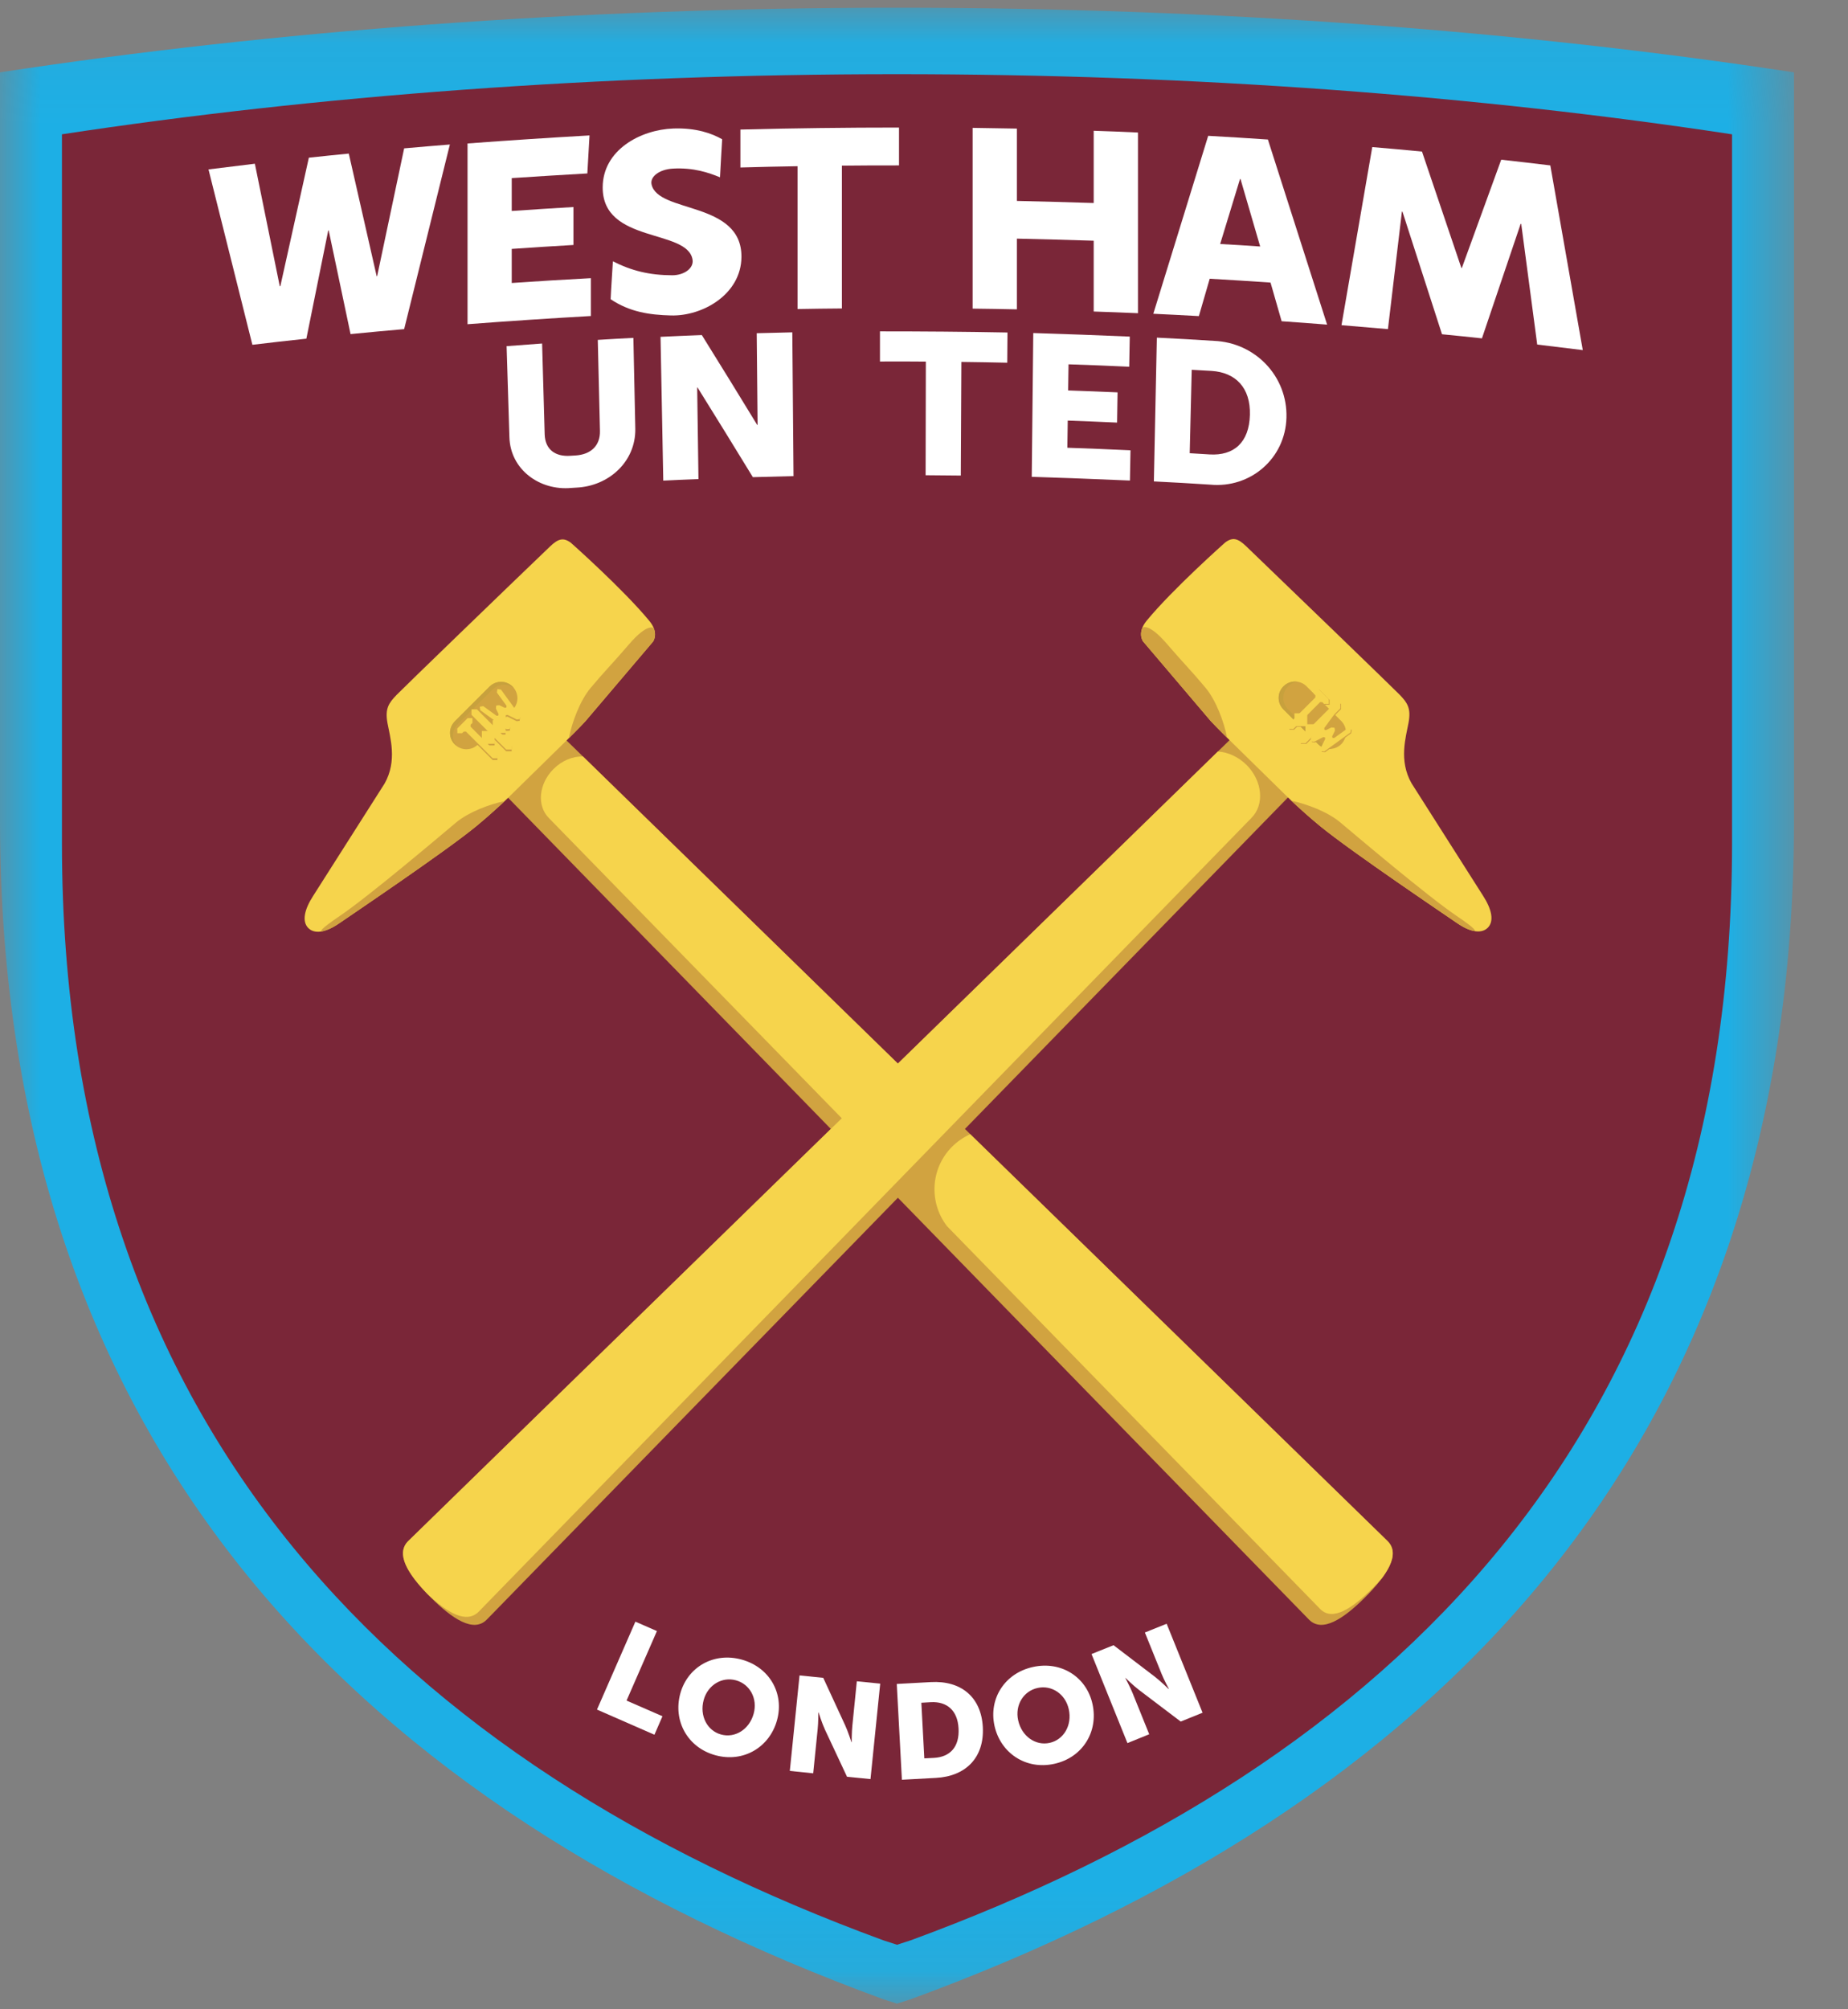 <?xml version="1.0" encoding="UTF-8" standalone="no"?>
<svg width="23px" height="25px" viewBox="0 0 23 25" version="1.1" xmlns="http://www.w3.org/2000/svg" xmlns:xlink="http://www.w3.org/1999/xlink">
    <rect x="0" y="0" width="23" height="25" fill="#808080" stroke="none"/>
    <!-- Generator: Sketch 42 (36781) - http://www.bohemiancoding.com/sketch -->
    <title>Page 1</title>
    <desc>Created with Sketch.</desc>
    <defs>
        <polygon id="path-1" points="22.328 12.487 22.328 24.904 0 24.904 0 12.487 0 0.07 22.328 0.07 22.328 12.487"></polygon>
        <polygon id="path-3" points="0 24.93 22.328 24.93 22.328 0.096 0 0.096"></polygon>
    </defs>
    <g id="Page-1" stroke="none" stroke-width="1" fill="none" fill-rule="evenodd">
        <g>
            <g id="Group-3" transform="translate(0, 0.026)">
                <mask id="mask-2" fill="white">
                    <use xlink:href="#path-1"></use>
                </mask>
                <g id="Clip-2"></g>
                <path d="M11.164,12.056 L11.162,12.054 L11.177,12.069 L11.164,12.056 Z M22.326,0.875 L22.326,0.874 C18.935,0.358 15.152,0.07 11.163,0.07 C7.174,0.07 3.392,0.358 0,0.874 L0,0.892 L0,10.189 C0.003,18.063 4.568,22.491 10.982,24.845 L11.164,24.904 L11.164,24.904 L11.346,24.845 C17.76,22.491 22.325,18.063 22.328,10.189 L22.328,0.875 L22.326,0.875 L22.326,0.875 Z" id="Fill-1" fill="#1DAFE5" mask="url(#mask-2)"></path>
            </g>
            <path d="M21.555,1.672 L21.555,1.671 C18.398,1.191 14.877,0.923 11.163,0.923 C7.45,0.923 3.928,1.191 0.771,1.671 L0.771,1.688 L0.771,10.499 C0.773,17.829 5.023,21.951 10.994,24.142 L11.164,24.197 L11.164,24.197 L11.334,24.142 C17.305,21.951 21.554,17.829 21.557,10.499 L21.557,1.672 L21.555,1.672" id="Fill-4" fill="#7A2638"></path>
            <path d="M16.293,20.153 C16.457,20.317 16.721,20.143 16.991,19.873 C17.26,19.603 17.435,19.34 17.27,19.175 L6.965,9.129 C6.8,8.964 6.506,8.992 6.308,9.19 C6.109,9.388 6.082,9.683 6.247,9.847 L16.293,20.153" id="Fill-6" fill="#D1A340"></path>
            <path d="M7.285,8.975 L8.127,7.984 C8.127,7.984 8.207,7.878 8.083,7.727 C7.758,7.332 7.106,6.754 7.106,6.754 C7.012,6.684 6.948,6.701 6.844,6.801 C6.327,7.296 5.014,8.565 4.935,8.647 C4.836,8.75 4.791,8.818 4.822,8.994 C4.854,9.171 4.948,9.465 4.786,9.75 L3.898,11.146 C3.787,11.317 3.755,11.467 3.839,11.549 C3.884,11.593 3.996,11.644 4.226,11.485 C4.335,11.409 5.542,10.597 5.926,10.281 C6.151,10.095 6.323,9.927 6.323,9.927 L7.051,9.213 C7.051,9.213 7.205,9.062 7.285,8.975" id="Fill-8" fill="#F6D44C"></path>
            <path d="M4.231,11.395 C3.979,11.566 3.98,11.591 4.015,11.587 C4.071,11.574 4.14,11.544 4.226,11.485 C4.335,11.409 5.542,10.597 5.926,10.281 C6.085,10.15 6.217,10.028 6.281,9.967 C6.083,10.009 5.83,10.106 5.676,10.234 C5.471,10.406 4.592,11.151 4.231,11.395" id="Fill-10" fill="#D1A340"></path>
            <path d="M7.284,8.975 L8.127,7.984 C8.127,7.984 8.176,7.918 8.137,7.817 C8.137,7.817 8.067,7.738 7.824,8.022 C7.62,8.26 7.523,8.353 7.351,8.559 C7.218,8.718 7.12,8.983 7.08,9.184 C7.129,9.136 7.226,9.039 7.284,8.975" id="Fill-12" fill="#D1A340"></path>
            <path d="M6.057,20.153 C5.893,20.317 5.629,20.143 5.359,19.873 C5.089,19.603 4.915,19.34 5.08,19.175 L15.389,9.125 C15.554,8.96 15.848,8.988 16.046,9.186 C16.244,9.385 16.272,9.679 16.107,9.843 L6.057,20.153" id="Fill-14" fill="#D1A340"></path>
            <path d="M5.957,20.054 L15.576,10.176 C15.74,10.011 15.713,9.717 15.515,9.518 C15.411,9.415 15.281,9.358 15.157,9.351 L5.08,19.175 C4.923,19.332 5.074,19.579 5.323,19.836 C5.57,20.069 5.805,20.205 5.957,20.054" id="Fill-16" fill="#F6D44C"></path>
            <path d="M15.069,8.972 L14.226,7.98 C14.226,7.98 14.147,7.874 14.271,7.723 C14.596,7.328 15.248,6.75 15.248,6.75 C15.342,6.68 15.406,6.697 15.51,6.797 C16.026,7.292 17.339,8.561 17.419,8.643 C17.518,8.745 17.563,8.814 17.531,8.99 C17.499,9.167 17.405,9.461 17.568,9.746 L18.456,11.142 C18.567,11.313 18.599,11.463 18.515,11.545 C18.47,11.589 18.357,11.64 18.128,11.481 C18.019,11.405 16.812,10.593 16.428,10.277 C16.202,10.091 16.031,9.923 16.031,9.923 L15.303,9.209 C15.303,9.209 15.149,9.058 15.069,8.972" id="Fill-18" fill="#F6D44C"></path>
            <path d="M18.123,11.392 C18.375,11.562 18.374,11.587 18.338,11.583 C18.283,11.57 18.214,11.541 18.128,11.481 C18.019,11.405 16.812,10.593 16.428,10.277 C16.269,10.146 16.137,10.024 16.073,9.963 C16.271,10.005 16.524,10.102 16.678,10.23 C16.883,10.402 17.762,11.147 18.123,11.392" id="Fill-20" fill="#D1A340"></path>
            <path d="M15.069,8.972 L14.226,7.98 C14.226,7.98 14.178,7.914 14.217,7.813 C14.217,7.813 14.286,7.734 14.529,8.018 C14.734,8.256 14.83,8.349 15.002,8.555 C15.135,8.714 15.233,8.979 15.273,9.18 C15.225,9.132 15.128,9.035 15.069,8.972" id="Fill-22" fill="#D1A340"></path>
            <path d="M16.693,9.259 C16.614,9.338 16.485,9.338 16.405,9.259 L15.974,8.827 C15.894,8.748 15.894,8.619 15.974,8.54 C16.053,8.46 16.182,8.46 16.261,8.539 L16.693,8.971 C16.772,9.05 16.772,9.179 16.693,9.259" id="Fill-24" fill="#D1A340"></path>
            <path d="M16.032,8.827 C15.952,8.748 15.952,8.619 16.032,8.539 C16.064,8.507 16.105,8.488 16.146,8.482 C16.085,8.473 16.021,8.492 15.974,8.539 C15.894,8.619 15.894,8.748 15.974,8.827 L16.405,9.259 C16.453,9.306 16.517,9.325 16.578,9.316 C16.536,9.31 16.496,9.291 16.463,9.259 L16.032,8.827" id="Fill-26" fill="#C7A13D"></path>
            <polygon id="Fill-28" fill="#D1A340" points="16.258 9.256 16.19 9.256 16.19 9.189 16.622 8.757 16.69 8.756 16.69 8.824"></polygon>
            <polygon id="Fill-30" fill="#D1A340" points="16.416 9.179 16.256 9.179 16.256 9.021 16.416 9.021"></polygon>
            <mask id="mask-4" fill="white">
                <use xlink:href="#path-3"></use>
            </mask>
            <g id="Clip-33"></g>
            <polygon id="Fill-32" fill="#D1A340" mask="url(#mask-4)" points="16.12 9.043 16.279 9.043 16.279 8.885 16.12 8.885"></polygon>
            <polygon id="Fill-34" fill="#D1A340" mask="url(#mask-4)" points="16.548 8.708 16.419 8.579 16.359 8.58 16.359 8.639 16.38 8.659 16.381 8.687 16.048 9.02 16.048 9.079 16.107 9.079 16.441 8.745 16.468 8.747 16.488 8.768 16.548 8.768"></polygon>
            <polygon id="Fill-35" fill="#D1A340" mask="url(#mask-4)" points="16.824 9.079 16.78 9.072 16.615 9.192 16.593 9.19 16.59 9.17 16.623 9.103 16.62 9.069 16.619 9.069 16.618 9.067 16.617 9.066 16.616 9.065 16.615 9.064 16.614 9.064 16.581 9.06 16.513 9.094 16.493 9.091 16.492 9.068 16.611 8.903 16.604 8.859 16.56 8.866 16.324 9.191 16.327 9.231 16.328 9.233 16.329 9.233 16.364 9.238 16.48 9.181 16.499 9.184 16.502 9.205 16.445 9.319 16.45 9.355 16.451 9.355 16.452 9.356 16.492 9.359 16.817 9.123"></polygon>
            <path d="M7.255,9.412 C7.13,9.409 6.995,9.462 6.889,9.568 C6.704,9.753 6.679,10.026 6.832,10.179 L10.95,14.399 L11.651,13.698 L7.255,9.412" id="Fill-36" fill="#F6D44C" mask="url(#mask-4)"></path>
            <path d="M17.27,19.175 L12.075,14.112 C11.994,14.149 11.917,14.2 11.85,14.267 C11.58,14.537 11.559,14.962 11.787,15.257 L16.433,20.022 C16.586,20.175 16.831,20.012 17.082,19.762 C17.124,19.719 17.164,19.677 17.2,19.635 C17.334,19.455 17.386,19.291 17.27,19.175" id="Fill-37" fill="#F6D44C" mask="url(#mask-4)"></path>
            <polygon id="Fill-38" fill="#F6D44C" mask="url(#mask-4)" points="16.249 9.247 16.181 9.247 16.181 9.179 16.613 8.747 16.681 8.747 16.681 8.814"></polygon>
            <polygon id="Fill-39" fill="#F6D44C" mask="url(#mask-4)" points="16.406 9.17 16.247 9.17 16.247 9.011 16.407 9.011"></polygon>
            <polygon id="Fill-40" fill="#F6D44C" mask="url(#mask-4)" points="16.27 9.035 16.111 9.035 16.111 8.875 16.27 8.875"></polygon>
            <polygon id="Fill-41" fill="#F6D44C" mask="url(#mask-4)" points="16.538 8.699 16.409 8.57 16.35 8.57 16.35 8.629 16.371 8.65 16.371 8.678 16.038 9.011 16.038 9.069 16.097 9.07 16.431 8.735 16.458 8.737 16.479 8.758 16.538 8.758"></polygon>
            <polygon id="Fill-42" fill="#F6D44C" mask="url(#mask-4)" points="16.815 9.07 16.771 9.063 16.606 9.182 16.584 9.181 16.58 9.161 16.614 9.093 16.611 9.06 16.61 9.059 16.609 9.058 16.608 9.057 16.607 9.056 16.605 9.054 16.605 9.054 16.571 9.051 16.504 9.084 16.484 9.081 16.482 9.058 16.602 8.894 16.595 8.849 16.551 8.856 16.315 9.182 16.318 9.222 16.319 9.224 16.32 9.224 16.355 9.229 16.47 9.171 16.49 9.175 16.493 9.195 16.436 9.31 16.441 9.345 16.441 9.346 16.442 9.347 16.483 9.349 16.808 9.114"></polygon>
            <path d="M6.38,8.543 C6.46,8.623 6.46,8.752 6.38,8.831 L5.948,9.263 C5.869,9.342 5.74,9.342 5.661,9.263 C5.581,9.183 5.581,9.055 5.661,8.975 L6.093,8.543 C6.172,8.464 6.301,8.464 6.38,8.543" id="Fill-43" fill="#D1A340" mask="url(#mask-4)"></path>
            <path d="M5.697,9.011 L6.129,8.58 C6.202,8.506 6.317,8.501 6.397,8.563 L6.38,8.543 C6.301,8.464 6.172,8.464 6.093,8.543 L5.661,8.975 C5.581,9.055 5.581,9.183 5.661,9.263 L5.68,9.279 C5.618,9.2 5.624,9.085 5.697,9.011" id="Fill-44" fill="#C7A13D" mask="url(#mask-4)"></path>
            <polygon id="Fill-45" fill="#D1A340" mask="url(#mask-4)" points="6.368 9.28 6.368 9.348 6.3 9.348 5.868 8.916 5.868 8.848 5.936 8.848"></polygon>
            <polygon id="Fill-46" fill="#D1A340" mask="url(#mask-4)" points="6.292 8.981 6.292 9.14 6.133 9.14 6.132 8.981"></polygon>
            <polygon id="Fill-47" fill="#D1A340" mask="url(#mask-4)" points="6.156 9.117 6.156 9.275 5.997 9.276 5.997 9.117"></polygon>
            <polygon id="Fill-48" fill="#D1A340" mask="url(#mask-4)" points="5.82 8.957 5.691 9.086 5.692 9.145 5.751 9.145 5.771 9.124 5.799 9.124 6.132 9.457 6.191 9.457 6.191 9.398 5.857 9.063 5.858 9.037 5.88 9.016 5.88 8.957"></polygon>
            <polygon id="Fill-49" fill="#D1A340" mask="url(#mask-4)" points="6.191 8.595 6.184 8.638 6.304 8.803 6.302 8.826 6.282 8.829 6.214 8.796 6.181 8.799 6.18 8.8 6.179 8.801 6.178 8.801 6.177 8.803 6.176 8.804 6.175 8.805 6.172 8.838 6.205 8.905 6.202 8.926 6.18 8.927 6.015 8.808 5.971 8.815 5.978 8.859 6.303 9.095 6.343 9.092 6.345 9.09 6.345 9.09 6.35 9.055 6.293 8.939 6.296 8.92 6.317 8.917 6.431 8.974 6.466 8.969 6.467 8.969 6.468 8.967 6.471 8.927 6.235 8.601"></polygon>
            <polygon id="Fill-50" fill="#F6D44C" mask="url(#mask-4)" points="6.368 9.258 6.368 9.326 6.3 9.326 5.868 8.894 5.868 8.826 5.936 8.826"></polygon>
            <polygon id="Fill-51" fill="#F6D44C" mask="url(#mask-4)" points="6.292 8.959 6.292 9.119 6.133 9.119 6.132 8.959"></polygon>
            <polygon id="Fill-52" fill="#F6D44C" mask="url(#mask-4)" points="6.156 9.095 6.156 9.254 5.997 9.255 5.997 9.095"></polygon>
            <polygon id="Fill-53" fill="#F6D44C" mask="url(#mask-4)" points="5.82 8.935 5.691 9.064 5.692 9.123 5.751 9.123 5.771 9.103 5.799 9.102 6.132 9.435 6.191 9.435 6.191 9.376 5.857 9.042 5.858 9.015 5.88 8.995 5.88 8.935"></polygon>
            <polygon id="Fill-54" fill="#F6D44C" mask="url(#mask-4)" points="6.191 8.573 6.184 8.617 6.304 8.781 6.302 8.804 6.282 8.807 6.214 8.774 6.181 8.777 6.18 8.778 6.179 8.779 6.178 8.78 6.177 8.781 6.176 8.782 6.175 8.783 6.172 8.816 6.205 8.884 6.202 8.904 6.18 8.906 6.015 8.786 5.971 8.793 5.978 8.837 6.303 9.073 6.343 9.07 6.345 9.069 6.345 9.068 6.35 9.033 6.293 8.917 6.296 8.898 6.317 8.895 6.431 8.952 6.466 8.947 6.467 8.946 6.468 8.945 6.471 8.905 6.235 8.58"></polygon>
            <path d="M7.111,6.071 C6.722,6.108 6.351,5.847 6.34,5.438 C6.329,5.061 6.317,4.684 6.305,4.307 C6.482,4.293 6.57,4.287 6.747,4.274 C6.758,4.651 6.769,5.028 6.779,5.405 C6.785,5.592 6.91,5.684 7.098,5.671 C7.124,5.67 7.137,5.669 7.164,5.667 C7.351,5.655 7.472,5.547 7.467,5.36 C7.458,4.983 7.449,4.606 7.44,4.229 C7.617,4.218 7.706,4.213 7.883,4.204 C7.891,4.581 7.899,4.958 7.907,5.335 C7.913,5.747 7.574,6.048 7.176,6.067 C7.15,6.069 7.137,6.07 7.111,6.071" id="Fill-55" fill="#FFFFFF" mask="url(#mask-4)"></path>
            <path d="M8.221,4.191 C8.427,4.181 8.53,4.177 8.735,4.169 C8.966,4.54 9.196,4.913 9.424,5.287 L9.429,5.287 C9.425,4.907 9.421,4.526 9.418,4.146 C9.595,4.141 9.684,4.139 9.861,4.135 C9.866,4.732 9.871,5.328 9.876,5.924 C9.674,5.929 9.573,5.931 9.37,5.937 C9.142,5.564 8.913,5.193 8.682,4.822 L8.677,4.822 C8.682,5.201 8.688,5.581 8.693,5.961 C8.518,5.968 8.43,5.971 8.255,5.98 C8.244,5.384 8.233,4.787 8.221,4.191" id="Fill-56" fill="#FFFFFF" mask="url(#mask-4)"></path>
            <path id="Fill-57" fill="#FFFFFF" mask="url(#mask-4)"></path>
            <path d="M11.523,4.499 C11.295,4.497 11.181,4.497 10.952,4.498 L10.952,4.123 C11.481,4.123 12.01,4.127 12.539,4.137 C12.538,4.287 12.537,4.362 12.536,4.513 C12.308,4.508 12.194,4.506 11.965,4.503 C11.963,4.974 11.961,5.445 11.958,5.917 C11.783,5.915 11.695,5.914 11.52,5.913 C11.521,5.441 11.522,4.97 11.523,4.499" id="Fill-58" fill="#FFFFFF" mask="url(#mask-4)"></path>
            <path d="M12.86,4.144 C13.261,4.156 13.661,4.171 14.061,4.188 C14.058,4.338 14.057,4.413 14.054,4.563 C13.752,4.549 13.601,4.543 13.299,4.533 C13.297,4.663 13.296,4.728 13.294,4.858 C13.54,4.867 13.664,4.871 13.909,4.882 C13.907,5.032 13.905,5.107 13.903,5.258 C13.657,5.247 13.535,5.242 13.289,5.233 C13.287,5.369 13.286,5.436 13.284,5.571 C13.599,5.582 13.756,5.588 14.07,5.603 C14.067,5.753 14.066,5.829 14.063,5.979 C13.656,5.961 13.248,5.946 12.841,5.933 C12.848,5.337 12.854,4.74 12.86,4.144" id="Fill-59" fill="#FFFFFF" mask="url(#mask-4)"></path>
            <path d="M15.053,5.654 C15.356,5.673 15.547,5.506 15.556,5.163 C15.566,4.823 15.377,4.634 15.079,4.615 C14.98,4.609 14.931,4.606 14.832,4.601 C14.824,4.947 14.816,5.293 14.807,5.639 C14.906,5.645 14.955,5.648 15.053,5.654 M14.398,4.201 C14.682,4.215 14.823,4.223 15.106,4.241 C15.621,4.26 16.026,4.681 16.011,5.197 C15.997,5.704 15.564,6.078 15.061,6.03 C14.781,6.012 14.641,6.004 14.361,5.99 C14.373,5.394 14.386,4.797 14.398,4.201" id="Fill-60" fill="#FFFFFF" mask="url(#mask-4)"></path>
            <path d="M2.595,2.108 C2.826,2.079 2.941,2.065 3.172,2.037 C3.275,2.546 3.379,3.054 3.482,3.562 L3.489,3.561 C3.607,3.028 3.726,2.495 3.844,1.962 C4.043,1.941 4.142,1.93 4.341,1.911 C4.457,2.42 4.572,2.928 4.688,3.437 L4.694,3.436 C4.806,2.906 4.918,2.376 5.03,1.846 C5.258,1.826 5.371,1.816 5.599,1.798 C5.409,2.563 5.219,3.329 5.03,4.095 C4.763,4.118 4.63,4.131 4.363,4.157 C4.272,3.727 4.182,3.297 4.091,2.867 L4.085,2.868 C3.994,3.317 3.904,3.765 3.813,4.214 C3.544,4.243 3.409,4.258 3.141,4.29 C2.959,3.562 2.777,2.835 2.595,2.108" id="Fill-61" fill="#FFFFFF" mask="url(#mask-4)"></path>
            <path d="M17.079,1.83 C17.326,1.851 17.45,1.862 17.698,1.886 C17.861,2.368 18.024,2.851 18.188,3.334 L18.194,3.334 C18.357,2.885 18.52,2.436 18.684,1.987 C18.928,2.014 19.051,2.029 19.295,2.058 C19.43,2.824 19.565,3.59 19.699,4.356 C19.472,4.328 19.359,4.314 19.132,4.287 C19.065,3.787 18.999,3.287 18.933,2.786 L18.926,2.785 C18.765,3.26 18.605,3.735 18.444,4.21 C18.245,4.189 18.146,4.178 17.947,4.159 C17.783,3.65 17.619,3.142 17.455,2.634 L17.448,2.633 C17.39,3.121 17.332,3.608 17.274,4.095 C17.043,4.075 16.927,4.065 16.696,4.046 C16.823,3.308 16.951,2.569 17.079,1.83" id="Fill-62" fill="#FFFFFF" mask="url(#mask-4)"></path>
            <path d="M5.819,1.785 C6.325,1.747 6.831,1.714 7.337,1.685 C7.326,1.874 7.321,1.968 7.31,2.158 C6.996,2.176 6.683,2.195 6.369,2.216 L6.369,2.625 C6.676,2.604 6.83,2.594 7.137,2.576 L7.137,3.048 C6.83,3.066 6.676,3.076 6.369,3.097 L6.369,3.521 C6.697,3.499 7.025,3.478 7.354,3.461 L7.354,3.932 C6.842,3.961 6.33,3.995 5.819,4.034 L5.819,1.785" id="Fill-63" fill="#FFFFFF" mask="url(#mask-4)"></path>
            <path d="M9.926,2.068 C9.642,2.073 9.5,2.076 9.215,2.084 L9.215,1.612 C9.873,1.595 10.531,1.587 11.189,1.587 C11.189,1.775 11.189,1.87 11.189,2.058 C10.904,2.058 10.762,2.058 10.478,2.061 L10.478,3.838 C10.257,3.84 10.147,3.841 9.926,3.845 L9.926,2.068" id="Fill-64" fill="#FFFFFF" mask="url(#mask-4)"></path>
            <path d="M12.105,1.591 C12.325,1.594 12.435,1.596 12.656,1.6 L12.656,2.5 C12.975,2.507 13.293,2.516 13.612,2.526 L13.612,1.627 C13.832,1.634 13.943,1.639 14.163,1.649 L14.163,3.897 C13.943,3.888 13.832,3.883 13.612,3.876 L13.612,2.995 C13.293,2.985 12.975,2.976 12.656,2.969 L12.656,3.849 C12.435,3.844 12.325,3.843 12.105,3.84 L12.105,1.591" id="Fill-65" fill="#FFFFFF" mask="url(#mask-4)"></path>
            <path d="M15.433,2.227 C15.351,2.496 15.268,2.766 15.186,3.036 C15.385,3.047 15.484,3.053 15.684,3.067 C15.602,2.787 15.521,2.507 15.439,2.227 L15.433,2.227 M15.813,3.516 C15.51,3.495 15.359,3.486 15.056,3.468 C15.002,3.654 14.975,3.747 14.921,3.933 C14.694,3.92 14.581,3.915 14.354,3.904 C14.582,3.166 14.809,2.428 15.037,1.69 C15.335,1.707 15.483,1.716 15.78,1.736 C16.026,2.504 16.272,3.271 16.517,4.039 C16.291,4.021 16.178,4.013 15.951,3.997 C15.896,3.804 15.868,3.708 15.813,3.516" id="Fill-66" fill="#FFFFFF" mask="url(#mask-4)"></path>
            <path d="M8.38,1.599 C7.969,1.614 7.504,1.867 7.501,2.328 C7.496,3.033 8.554,2.844 8.619,3.229 C8.638,3.336 8.517,3.425 8.366,3.425 C8.083,3.424 7.859,3.369 7.628,3.251 C7.617,3.445 7.608,3.547 7.6,3.723 C7.839,3.883 8.085,3.918 8.352,3.925 C8.748,3.935 9.224,3.66 9.228,3.198 C9.234,2.498 8.185,2.657 8.109,2.293 C8.089,2.2 8.203,2.108 8.373,2.098 C8.632,2.083 8.819,2.148 8.961,2.206 C8.972,1.983 8.976,1.951 8.988,1.733 C8.863,1.661 8.666,1.589 8.38,1.599" id="Fill-67" fill="#FFFFFF" mask="url(#mask-4)"></path>
            <polygon id="Fill-68" fill="#FFFFFF" mask="url(#mask-4)" points="7.908 20.177 8.176 20.294 7.798 21.159 8.245 21.354 8.145 21.584 7.43 21.271"></polygon>
            <path d="M8.974,21.581 C9.147,21.629 9.326,21.519 9.38,21.322 C9.432,21.134 9.332,20.954 9.16,20.907 C8.988,20.859 8.81,20.963 8.758,21.151 C8.704,21.348 8.802,21.534 8.974,21.581 M9.231,20.649 C9.579,20.745 9.762,21.072 9.671,21.402 C9.579,21.74 9.251,21.935 8.904,21.839 C8.556,21.744 8.374,21.409 8.467,21.071 C8.558,20.741 8.883,20.553 9.231,20.649" id="Fill-69" fill="#FFFFFF" mask="url(#mask-4)"></path>
            <path d="M9.951,20.846 L10.246,20.876 L10.518,21.465 C10.556,21.547 10.597,21.677 10.597,21.677 L10.6,21.678 C10.6,21.678 10.6,21.549 10.608,21.474 L10.664,20.919 L10.955,20.948 L10.834,22.136 L10.542,22.107 L10.267,21.52 C10.229,21.437 10.188,21.307 10.188,21.307 L10.185,21.306 C10.185,21.306 10.185,21.436 10.177,21.51 L10.121,22.064 L9.83,22.034 L9.951,20.846" id="Fill-70" fill="#FFFFFF" mask="url(#mask-4)"></path>
            <path d="M11.624,21.872 C11.826,21.861 11.943,21.734 11.93,21.505 C11.918,21.279 11.783,21.169 11.587,21.179 L11.467,21.186 L11.504,21.878 L11.624,21.872 Z M11.161,20.952 L11.585,20.929 C11.96,20.908 12.212,21.114 12.232,21.489 C12.252,21.864 12.024,22.101 11.649,22.121 L11.225,22.144 L11.161,20.952 L11.161,20.952 Z" id="Fill-71" fill="#FFFFFF" mask="url(#mask-4)"></path>
            <path d="M13.064,21.685 C13.238,21.647 13.346,21.466 13.302,21.267 C13.26,21.076 13.088,20.963 12.914,21.002 C12.739,21.04 12.63,21.214 12.672,21.405 C12.716,21.604 12.889,21.724 13.064,21.685 M12.856,20.741 C13.209,20.663 13.524,20.867 13.597,21.202 C13.673,21.545 13.474,21.869 13.121,21.946 C12.769,22.024 12.452,21.813 12.377,21.471 C12.304,21.136 12.504,20.818 12.856,20.741" id="Fill-72" fill="#FFFFFF" mask="url(#mask-4)"></path>
            <path d="M13.585,20.58 L13.859,20.47 L14.374,20.863 C14.447,20.919 14.544,21.015 14.544,21.015 L14.547,21.013 C14.547,21.013 14.486,20.899 14.458,20.829 L14.249,20.312 L14.52,20.203 L14.967,21.31 L14.695,21.42 L14.179,21.029 C14.106,20.974 14.009,20.878 14.009,20.878 L14.006,20.879 C14.006,20.879 14.067,20.993 14.095,21.063 L14.303,21.578 L14.032,21.688 L13.585,20.58" id="Fill-73" fill="#FFFFFF" mask="url(#mask-4)"></path>
        </g>
    </g>
</svg>